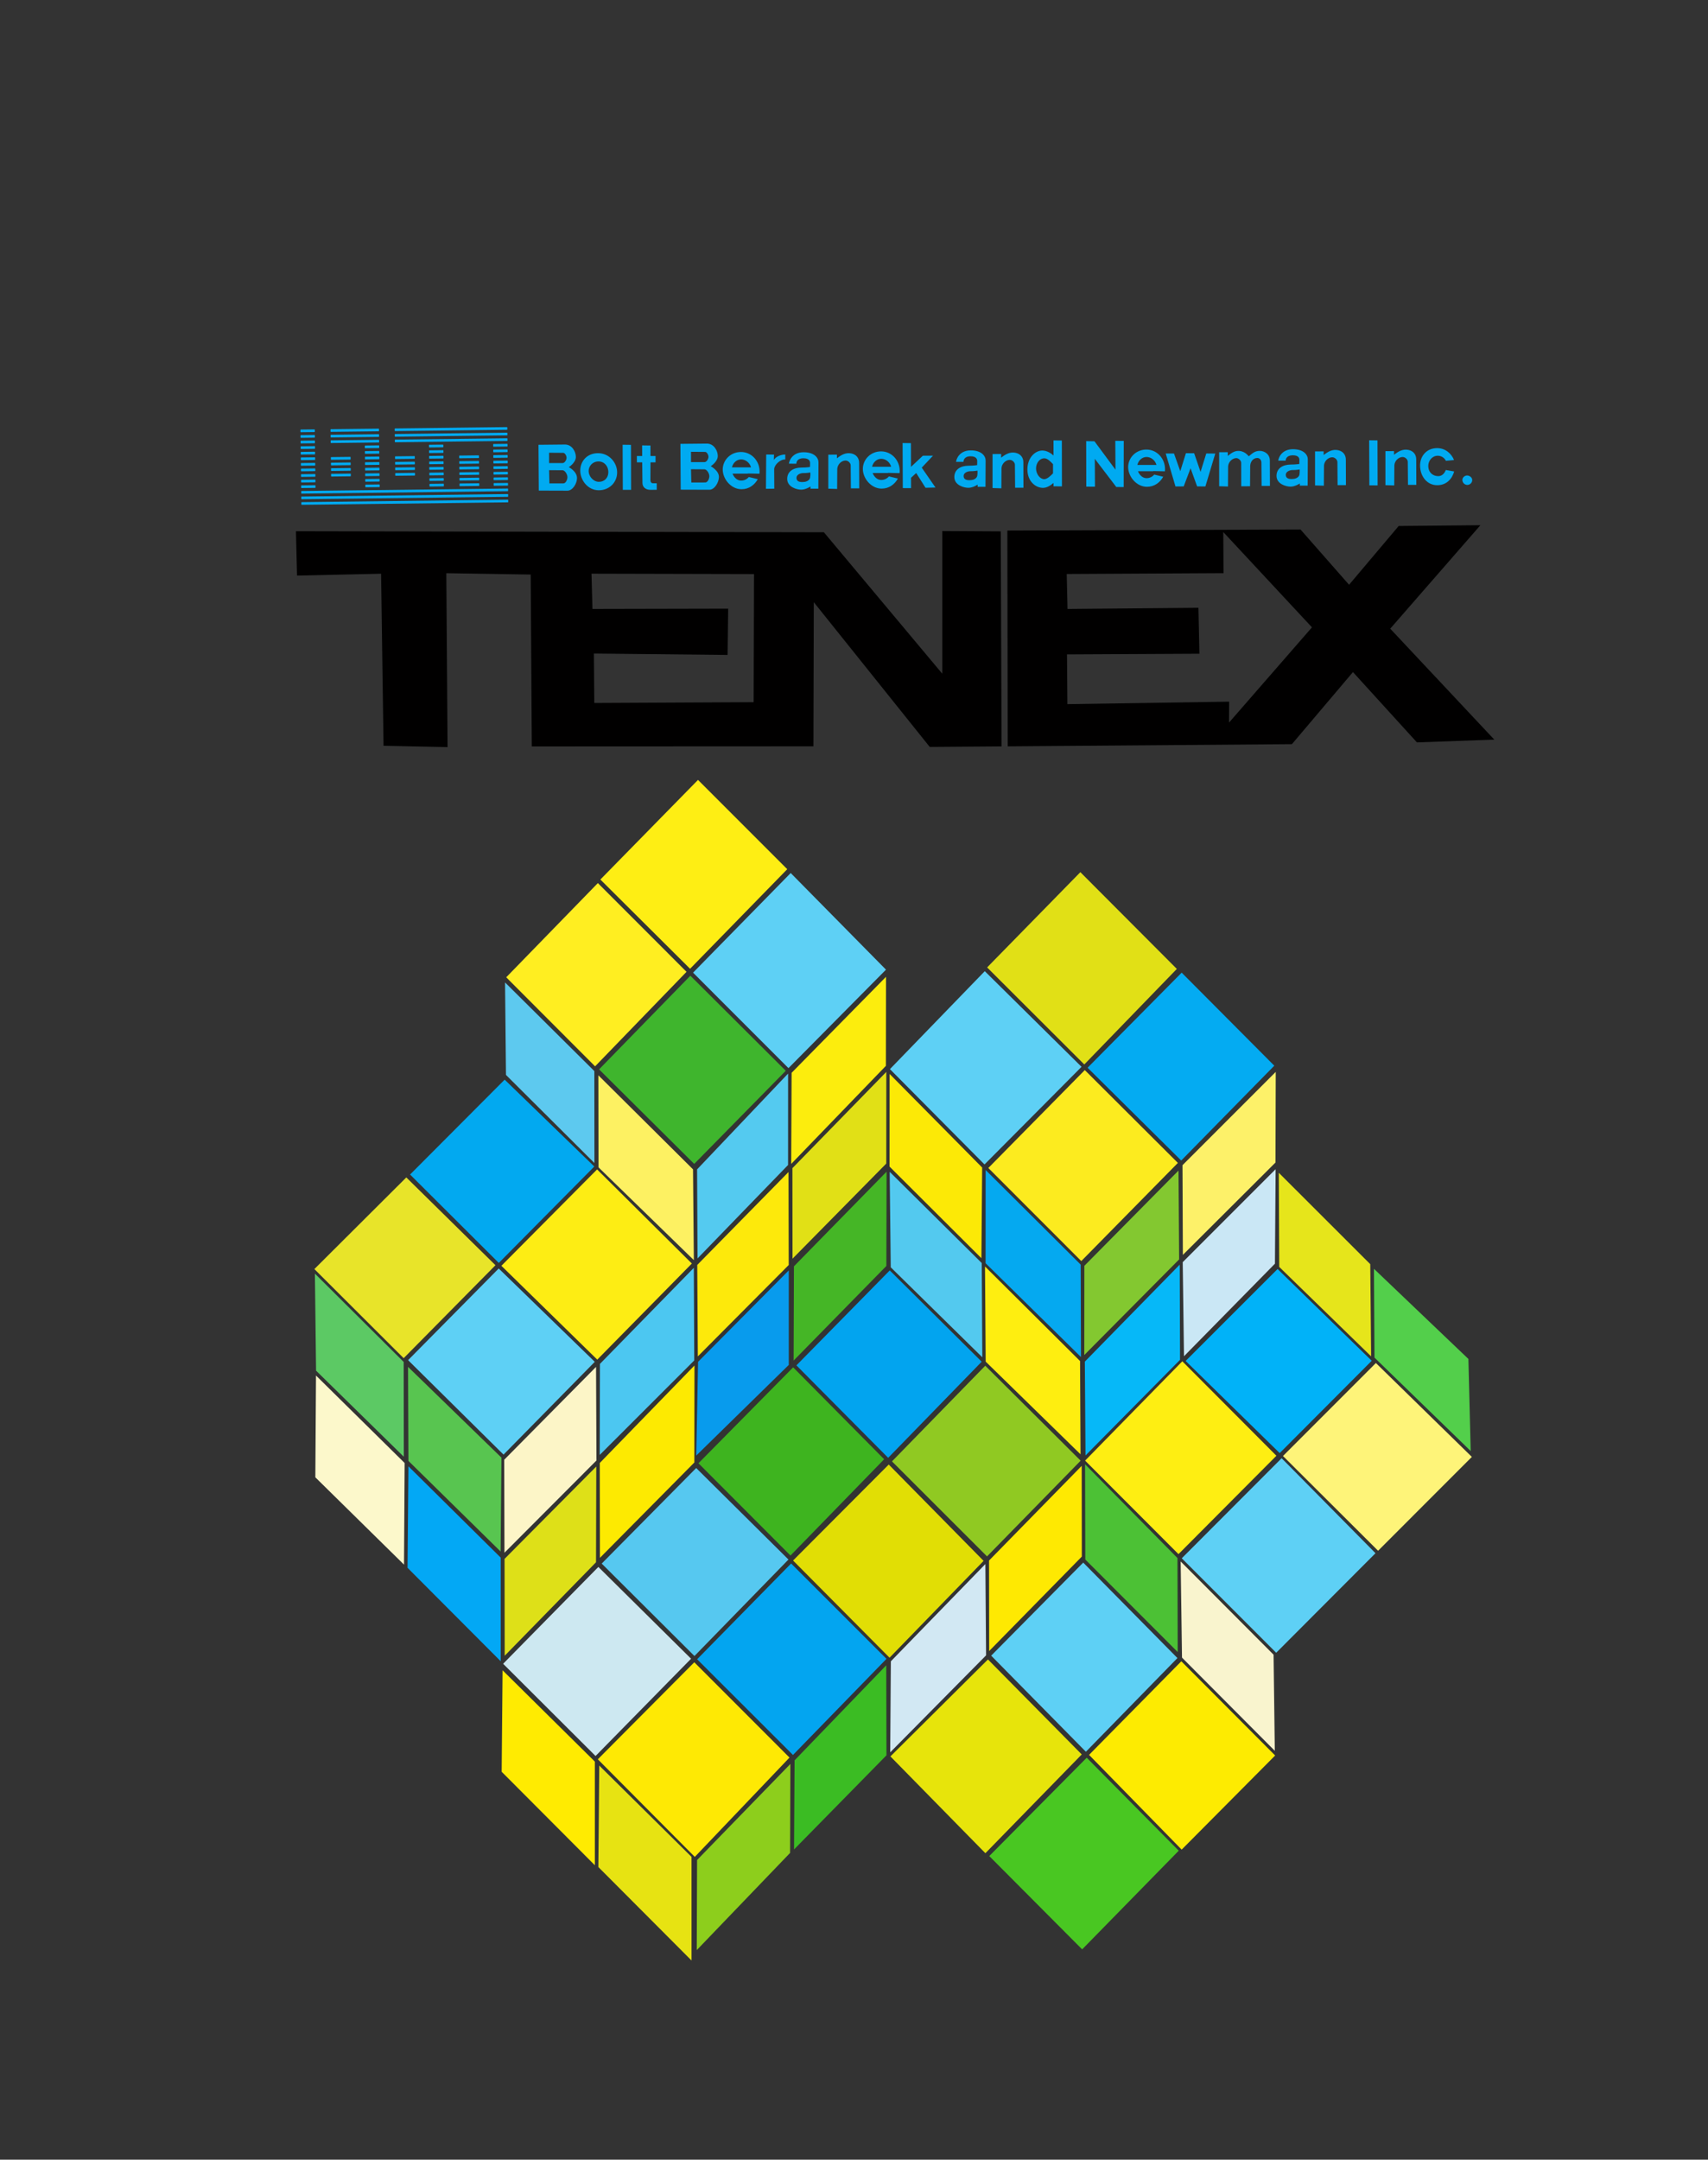 <?xml version="1.0" encoding="UTF-8" standalone="no"?>
<!-- Created with Inkscape (http://www.inkscape.org/) -->

<svg
   version="1.1"
   id="svg931"
   width="1266"
   height="1600"
   viewBox="0 0 1266 1600"
   sodipodi:docname="tenex-exec.svg"
   inkscape:version="1.1.2 (0a00cf5339, 2022-02-04)"
   xmlns:inkscape="http://www.inkscape.org/namespaces/inkscape"
   xmlns:sodipodi="http://sodipodi.sourceforge.net/DTD/sodipodi-0.dtd"
   xmlns="http://www.w3.org/2000/svg"
   xmlns:svg="http://www.w3.org/2000/svg">
  <rect x="0" y="0" width="1266" height="1600" fill="#333333" stroke="none"/>
  <defs
     id="defs935" />
  <sodipodi:namedview
     id="namedview933"
     pagecolor="#ffffff"
     bordercolor="#666666"
     borderopacity="1.0"
     inkscape:pageshadow="2"
     inkscape:pageopacity="0.0"
     inkscape:pagecheckerboard="0"
     showgrid="false"
     inkscape:zoom="45.254834"
     inkscape:cx="495.42774"
     inkscape:cy="361.92819"
     inkscape:window-width="1920"
     inkscape:window-height="1043"
     inkscape:window-x="0"
     inkscape:window-y="120"
     inkscape:window-maximized="1"
     inkscape:current-layer="g937" />
  <g
     inkscape:groupmode="layer"
     inkscape:label="Image"
     id="g937">
    <path
       style="fill:#ffee21;fill-opacity:1;stroke:#000000;stroke-width:0;stroke-linecap:butt;stroke-linejoin:miter;stroke-miterlimit:4;stroke-dasharray:none;stroke-opacity:1"
       d="m 443.148,654.224 65.715,65.749 -67.779,70.023 -65.866,-65.971 z"
       id="path1054-70"
       sodipodi:nodetypes="ccccc" />
    <path
       style="fill:#feee14;fill-opacity:1;stroke:#000000;stroke-width:0;stroke-linecap:butt;stroke-linejoin:miter;stroke-miterlimit:4;stroke-dasharray:none;stroke-opacity:1"
       d="m 517.379,577.789 66.145,66.14 -72.03,73.777 -66.491,-66.109 z"
       id="path1054"
       sodipodi:nodetypes="ccccc" />
    <path
       style="fill:#5ed0f5;fill-opacity:1;stroke:#000000;stroke-width:0;stroke-linecap:butt;stroke-linejoin:miter;stroke-miterlimit:4;stroke-dasharray:none;stroke-opacity:1"
       d="m 586.085,646.778 70.622,71.591 -72.285,72.957 -70.713,-70.74 z"
       id="path1054-36"
       sodipodi:nodetypes="ccccc" />
    <path
       style="fill:#5ed0f5;fill-opacity:1;stroke:#000000;stroke-width:0;stroke-linecap:butt;stroke-linejoin:miter;stroke-miterlimit:4;stroke-dasharray:none;stroke-opacity:1"
       d="m 729.934,719.485 71.717,70.871 -71.906,72.325 -70.112,-70.622 z"
       id="path1054-36-0"
       sodipodi:nodetypes="ccccc" />
    <path
       style="fill:#5ed0f5;fill-opacity:1;stroke:#000000;stroke-width:0;stroke-linecap:butt;stroke-linejoin:miter;stroke-miterlimit:4;stroke-dasharray:none;stroke-opacity:1"
       d="m 369.659,939.762 71.204,69.145 -67.637,68.729 -70.739,-69.98 z"
       id="path1054-36-0-6"
       sodipodi:nodetypes="ccccc" />
    <path
       style="fill:#02a9f0;fill-opacity:1;stroke:#000000;stroke-width:0;stroke-linecap:butt;stroke-linejoin:miter;stroke-miterlimit:4;stroke-dasharray:none;stroke-opacity:1"
       d="m 374.061,799.846 66.447,64.362 -70.79,71.428 -65.764,-65.491 z"
       id="path1054-36-0-6-0"
       sodipodi:nodetypes="ccccc" />
    <path
       style="fill:#04abf2;fill-opacity:1;stroke:#000000;stroke-width:0;stroke-linecap:butt;stroke-linejoin:miter;stroke-miterlimit:4;stroke-dasharray:none;stroke-opacity:1"
       d="m 875.88,720.581 68.646,68.937 -68.991,70.256 -69.385,-68.754 z"
       id="path1054-36-0-6-0-2"
       sodipodi:nodetypes="ccccc" />
    <path
       style="fill:#01b2f8;fill-opacity:1;stroke:#000000;stroke-width:0;stroke-linecap:butt;stroke-linejoin:miter;stroke-miterlimit:4;stroke-dasharray:none;stroke-opacity:1"
       d="m 946.972,940.135 69.778,67.99 -68.22,68.393 -69.714,-68.257 z"
       id="path1054-36-0-6-0-2-3"
       sodipodi:nodetypes="ccccc" />
    <path
       style="fill:#03a5f0;fill-opacity:1;stroke:#000000;stroke-width:0;stroke-linecap:butt;stroke-linejoin:miter;stroke-miterlimit:4;stroke-dasharray:none;stroke-opacity:1"
       d="m 586.394,1158.313 70.69,70.628 -69.314,71.21 -71.032,-70.901 z"
       id="path1054-36-0-6-0-2-3-7"
       sodipodi:nodetypes="ccccc" />
    <path
       style="fill:#02a4ef;fill-opacity:1;stroke:#000000;stroke-width:0;stroke-linecap:butt;stroke-linejoin:miter;stroke-miterlimit:4;stroke-dasharray:none;stroke-opacity:1"
       d="m 659.502,941.174 68.141,67.634 -69.314,71.21 -68.006,-68.5 z"
       id="path1054-36-0-6-0-2-3-7-5"
       sodipodi:nodetypes="ccccc" />
    <path
       style="fill:#5ed0f5;fill-opacity:1;stroke:#000000;stroke-width:0;stroke-linecap:butt;stroke-linejoin:miter;stroke-miterlimit:4;stroke-dasharray:none;stroke-opacity:1"
       d="m 949.961,1080.309 69.582,70.376 -73.609,73.763 -69.991,-69.996 z"
       id="path1054-36-0-2"
       sodipodi:nodetypes="ccccc" />
    <path
       style="fill:#5ed0f5;fill-opacity:1;stroke:#000000;stroke-width:0;stroke-linecap:butt;stroke-linejoin:miter;stroke-miterlimit:4;stroke-dasharray:none;stroke-opacity:1"
       d="m 802.911,1157.642 69.825,70.719 -67.856,69.415 -70.198,-71.189 z"
       id="path1054-36-0-61"
       sodipodi:nodetypes="ccccc" />
    <path
       style="fill:#56c8f0;fill-opacity:1;stroke:#000000;stroke-width:0;stroke-linecap:butt;stroke-linejoin:miter;stroke-miterlimit:4;stroke-dasharray:none;stroke-opacity:1"
       d="m 516.029,1087.581 68.391,67.795 -69.676,71.479 -68.755,-68.48 z"
       id="path1054-36-0-8"
       sodipodi:nodetypes="ccccc" />
    <path
       style="fill:#e1e016;fill-opacity:1;stroke:#000000;stroke-width:0;stroke-linecap:butt;stroke-linejoin:miter;stroke-miterlimit:4;stroke-dasharray:none;stroke-opacity:1"
       d="m 800.781,646.141 71.505,71.676 -68.589,70.784 -72.02,-71.89 z"
       id="path1054-3"
       sodipodi:nodetypes="ccccc" />
    <path
       style="fill:#fceb1f;fill-opacity:1;stroke:#000000;stroke-width:0;stroke-linecap:butt;stroke-linejoin:miter;stroke-miterlimit:4;stroke-dasharray:none;stroke-opacity:1"
       d="m 804.068,792.768 68.997,68.772 -71.596,72.72 -68.899,-68.961 z"
       id="path1054-6"
       sodipodi:nodetypes="ccccc" />
    <path
       style="fill:#e8e429;fill-opacity:1;stroke:#000000;stroke-width:0;stroke-linecap:butt;stroke-linejoin:miter;stroke-miterlimit:4;stroke-dasharray:none;stroke-opacity:1"
       d="m 301.163,872.289 66.084,65.043 -68.036,68.871 -66.191,-66.013 z"
       id="path1054-7"
       sodipodi:nodetypes="ccccc" />
    <path
       style="fill:#fded14;fill-opacity:1;stroke:#000000;stroke-width:0;stroke-linecap:butt;stroke-linejoin:miter;stroke-miterlimit:4;stroke-dasharray:none;stroke-opacity:1"
       d="m 442.574,866.361 70.237,69.719 -70.113,71.195 -71.061,-69.511 z"
       id="path1054-5"
       sodipodi:nodetypes="ccccc" />
    <path
       style="fill:#feee12;fill-opacity:1;stroke:#000000;stroke-width:0;stroke-linecap:butt;stroke-linejoin:miter;stroke-miterlimit:4;stroke-dasharray:none;stroke-opacity:1"
       d="m 876.347,1008.505 69.749,69.98 -72.584,72.88 -69.214,-69.271 z"
       id="path1054-35"
       sodipodi:nodetypes="ccccc" />
    <path
       style="fill:#fef479;fill-opacity:1;stroke:#000000;stroke-width:0;stroke-linecap:butt;stroke-linejoin:miter;stroke-miterlimit:4;stroke-dasharray:none;stroke-opacity:1"
       d="m 1019.831,1009.788 71.14,69.553 -69.503,69.535 -70.493,-70.204 z"
       id="path1054-35-9"
       sodipodi:nodetypes="ccccc" />
    <path
       style="fill:#e1de05;fill-opacity:1;stroke:#000000;stroke-width:0;stroke-linecap:butt;stroke-linejoin:miter;stroke-miterlimit:4;stroke-dasharray:none;stroke-opacity:1"
       d="m 658.747,1085.002 70.315,71.369 -69.714,71.735 -71.51,-72.003 z"
       id="path1054-62"
       sodipodi:nodetypes="ccccc" />
    <path
       style="fill:#fee904;fill-opacity:1;stroke:#000000;stroke-width:0;stroke-linecap:butt;stroke-linejoin:miter;stroke-miterlimit:4;stroke-dasharray:none;stroke-opacity:1"
       d="m 514.625,1231.488 70.562,70.598 -70.186,73.581 -71.884,-72.293 z"
       id="path1054-9"
       sodipodi:nodetypes="ccccc" />
    <path
       style="fill:#cde8f1;fill-opacity:1;stroke:#000000;stroke-width:0;stroke-linecap:butt;stroke-linejoin:miter;stroke-miterlimit:4;stroke-dasharray:none;stroke-opacity:1"
       d="m 443.52,1160.865 68.715,67.989 -70.791,72.069 -68.516,-68.317 z"
       id="path1054-9-9"
       sodipodi:nodetypes="ccccc" />
    <path
       style="fill:#e7e40b;fill-opacity:1;stroke:#000000;stroke-width:0;stroke-linecap:butt;stroke-linejoin:miter;stroke-miterlimit:4;stroke-dasharray:none;stroke-opacity:1"
       d="m 732.291,1229.395 69.514,70.367 -71.426,73.18 -70.392,-71.718 z"
       id="path1054-1"
       sodipodi:nodetypes="ccccc" />
    <path
       style="fill:#fdeb01;fill-opacity:1;stroke:#000000;stroke-width:0;stroke-linecap:butt;stroke-linejoin:miter;stroke-miterlimit:4;stroke-dasharray:none;stroke-opacity:1"
       d="m 875.615,1230.756 69.551,69.794 -69.296,69.729 -68.644,-70.183 z"
       id="path1054-2"
       sodipodi:nodetypes="ccccc" />
    <path
       id="path8183"
       style="fill:#010000;fill-opacity:1;stroke:#000000;stroke-width:0;stroke-linecap:butt;stroke-linejoin:miter;stroke-miterlimit:4;stroke-dasharray:none;stroke-opacity:1"
       d="m 698.477,393.42 -0.027,105.722 -87.774,-104.815 -391.314,-0.763 0.802,32.848 62.308,-1.368 1.814,127.453 47.452,0.997 -0.919,-128.839 62.553,0.994 0.805,127.339 208.737,-0.096 0.287,-106.763 85.933,107.233 53.259,-0.41 -0.617,-159.283 z m -260.051,31.591 120.472,0.29 -0.287,94.904 -118.12,0.59 -0.278,-36.625 99.113,1.039 0.41,-34.288 -100.597,0.216 z" />
    <path
       id="path8707"
       style="fill:#010000;fill-opacity:1;stroke:#000000;stroke-width:0;stroke-linecap:butt;stroke-linejoin:miter;stroke-miterlimit:4;stroke-dasharray:none;stroke-opacity:1"
       d="m 1097.304,389.104 -60.568,0.569 -36.781,43.549 -35.979,-40.918 -217.292,0.754 0.245,159.861 210.65,-1.607 45.252,-53.409 47.434,52.098 57.315,-2.062 -77.115,-82.186 z m -190.589,5.062 65.732,70.596 -61.466,70.563 0.099,-15.508 -119.919,1.847 -0.272,-36.856 98.143,-0.5 -0.73,-34.033 -97.038,0.877 -0.584,-25.904 116.231,-0.629 z" />
    <path
       style="fill:#3fb52d;fill-opacity:1;stroke:#000000;stroke-width:0;stroke-linecap:butt;stroke-linejoin:miter;stroke-miterlimit:4;stroke-dasharray:none;stroke-opacity:1"
       d="m 511.707,722.857 70.714,70.424 -67.855,68.996 -70.52,-70.04 z m 11.124,79.245"
       id="path15153"
       sodipodi:nodetypes="ccccc" />
    <path
       style="fill:#3eb41f;fill-opacity:1;stroke:#000000;stroke-width:0;stroke-linecap:butt;stroke-linejoin:miter;stroke-miterlimit:4;stroke-dasharray:none;stroke-opacity:1"
       d="m 587.894,1012.992 67.452,68.086 -69.422,71.335 -68.222,-68.364 z"
       id="path15153-7"
       sodipodi:nodetypes="ccccc" />
    <path
       style="fill:#49c722;fill-opacity:1;stroke:#000000;stroke-width:0;stroke-linecap:butt;stroke-linejoin:miter;stroke-miterlimit:4;stroke-dasharray:none;stroke-opacity:1"
       d="m 805.494,1302.193 68.212,68.885 -71.59,73.103 -68.854,-69.134 z"
       id="path15153-7-9"
       sodipodi:nodetypes="ccccc" />
    <path
       style="fill:#90c922;fill-opacity:1;stroke:#000000;stroke-width:0;stroke-linecap:butt;stroke-linejoin:miter;stroke-miterlimit:4;stroke-dasharray:none;stroke-opacity:1"
       d="m 730.286,1011.797 70.713,70.35 -69.388,70.906 -70.454,-70.401 z"
       id="path15153-7-9-2"
       sodipodi:nodetypes="ccccc" />
    <path
       style="fill:#5dc9ef;fill-opacity:1;stroke:#000000;stroke-width:0;stroke-linecap:butt;stroke-linejoin:miter;stroke-miterlimit:4;stroke-dasharray:none;stroke-opacity:1"
       d="m 374.352,727.84 66.192,65.678 0.064,68.126 -65.562,-65.285 z"
       id="path98214"
       sodipodi:nodetypes="ccccc" />
    <path
       style="fill:#fdf162;fill-opacity:1;stroke:#000000;stroke-width:0;stroke-linecap:butt;stroke-linejoin:miter;stroke-miterlimit:4;stroke-dasharray:none;stroke-opacity:1"
       d="m 443.519,796.632 70.157,69.665 0.613,67.26 -70.662,-68.739 z"
       id="path98214-2"
       sodipodi:nodetypes="ccccc" />
    <path
       style="fill:#fce906;fill-opacity:1;stroke:#000000;stroke-width:0;stroke-linecap:butt;stroke-linejoin:miter;stroke-miterlimit:4;stroke-dasharray:none;stroke-opacity:1"
       d="m 659.398,795.623 68.593,69.345 -0.56,67.165 -68.099,-67.886 z"
       id="path98214-2-2"
       sodipodi:nodetypes="ccccc" />
    <path
       style="fill:#e6e51b;fill-opacity:1;stroke:#000000;stroke-width:0;stroke-linecap:butt;stroke-linejoin:miter;stroke-miterlimit:4;stroke-dasharray:none;stroke-opacity:1"
       d="m 947.86,868.846 67.805,67.715 0.629,68.283 -68.101,-66.256 z"
       id="path98214-2-2-3"
       sodipodi:nodetypes="ccccc" />
    <path
       style="fill:#53cf4b;fill-opacity:1;stroke:#000000;stroke-width:0;stroke-linecap:butt;stroke-linejoin:miter;stroke-miterlimit:4;stroke-dasharray:none;stroke-opacity:1"
       d="m 1018.39,939.982 70.018,66.794 1.7,68.233 -71.316,-69.242 z"
       id="path98214-2-2-3-6"
       sodipodi:nodetypes="ccccc" />
    <path
       style="fill:#5cc964;fill-opacity:1;stroke:#000000;stroke-width:0;stroke-linecap:butt;stroke-linejoin:miter;stroke-miterlimit:4;stroke-dasharray:none;stroke-opacity:1"
       d="m 233.412,943.554 65.802,65.439 0.113,70.238 -65.052,-63.773 z"
       id="path98214-2-2-3-6-1"
       sodipodi:nodetypes="ccccc" />
    <path
       style="fill:#fcf8cb;fill-opacity:1;stroke:#000000;stroke-width:0;stroke-linecap:butt;stroke-linejoin:miter;stroke-miterlimit:4;stroke-dasharray:none;stroke-opacity:1"
       d="m 234.225,1019.065 65.708,64.802 -0.463,75.295 -65.735,-64.692 z"
       id="path98214-2-2-3-6-1-9"
       sodipodi:nodetypes="ccccc" />
    <path
       style="fill:#03a8f5;fill-opacity:1;stroke:#000000;stroke-width:0;stroke-linecap:butt;stroke-linejoin:miter;stroke-miterlimit:4;stroke-dasharray:none;stroke-opacity:1"
       d="m 302.726,1086.292 68.393,67.649 0.009,76.797 -69.074,-69.262 z"
       id="path98214-2-2-3-6-1-3"
       sodipodi:nodetypes="ccccc" />
    <path
       style="fill:#ffeb01;fill-opacity:1;stroke:#000000;stroke-width:0;stroke-linecap:butt;stroke-linejoin:miter;stroke-miterlimit:4;stroke-dasharray:none;stroke-opacity:1"
       d="m 372.52,1237.425 68.393,67.649 0.009,76.797 -69.074,-69.262 z"
       id="path98214-2-2-3-6-1-3-1"
       sodipodi:nodetypes="ccccc" />
    <path
       style="fill:#e7e312;fill-opacity:1;stroke:#000000;stroke-width:0;stroke-linecap:butt;stroke-linejoin:miter;stroke-miterlimit:4;stroke-dasharray:none;stroke-opacity:1"
       d="m 444.176,1307.998 68.393,67.649 0.009,76.797 -69.074,-69.262 z"
       id="path98214-2-2-3-6-1-3-9"
       sodipodi:nodetypes="ccccc" />
    <path
       style="fill:#4cc135;fill-opacity:1;stroke:#000000;stroke-width:0;stroke-linecap:butt;stroke-linejoin:miter;stroke-miterlimit:4;stroke-dasharray:none;stroke-opacity:1"
       d="m 804.275,1084.811 68.486,69.463 0.174,69.634 -68.488,-68.538 z"
       id="path98214-2-2-3-6-1-3-9-4"
       sodipodi:nodetypes="ccccc" />
    <path
       style="fill:#f9f4ce;fill-opacity:1;stroke:#000000;stroke-width:0;stroke-linecap:butt;stroke-linejoin:miter;stroke-miterlimit:4;stroke-dasharray:none;stroke-opacity:1"
       d="m 875.125,1156.799 68.869,69.067 0.914,71.216 -68.783,-69.047 z"
       id="path98214-2-2-3-6-1-3-9-7"
       sodipodi:nodetypes="ccccc" />
    <path
       style="fill:#58c550;fill-opacity:1;stroke:#000000;stroke-width:0;stroke-linecap:butt;stroke-linejoin:miter;stroke-miterlimit:4;stroke-dasharray:none;stroke-opacity:1"
       d="m 302.438,1012.637 69.24,67.231 -0.619,69.568 -68.322,-67.147 z"
       id="path98214-2-2-3-6-2"
       sodipodi:nodetypes="ccccc" />
    <path
       style="fill:#feee10;fill-opacity:1;stroke:#000000;stroke-width:0;stroke-linecap:butt;stroke-linejoin:miter;stroke-miterlimit:4;stroke-dasharray:none;stroke-opacity:1"
       d="m 730.108,938.271 70.453,70.068 0.347,69.079 -70.303,-68.665 z"
       id="path98214-2-2-8"
       sodipodi:nodetypes="ccccc" />
    <path
       style="fill:#05a9f0;fill-opacity:1;stroke:#000000;stroke-width:0;stroke-linecap:butt;stroke-linejoin:miter;stroke-miterlimit:4;stroke-dasharray:none;stroke-opacity:1"
       d="m 730.574,866.816 70.453,70.068 0.205,68.465 -70.706,-69.495 z"
       id="path98214-2-2-8-9"
       sodipodi:nodetypes="ccccc" />
    <path
       style="fill:#53c9ef;fill-opacity:1;stroke:#000000;stroke-width:0;stroke-linecap:butt;stroke-linejoin:miter;stroke-miterlimit:4;stroke-dasharray:none;stroke-opacity:1"
       d="m 659.448,868.138 68.237,67.576 0.429,69.834 -67.873,-66.67 z"
       id="path98214-2-2-8-9-7"
       sodipodi:nodetypes="ccccc" />
    <path
       style="fill:#fdf169;fill-opacity:1;stroke:#000000;stroke-width:0;stroke-linecap:butt;stroke-linejoin:miter;stroke-miterlimit:4;stroke-dasharray:none;stroke-opacity:1"
       d="m 945.603,794.113 -69.121,69.12 0.277,66.454 68.654,-68.427 z"
       id="path160638"
       sodipodi:nodetypes="ccccc" />
    <path
       style="fill:#fee902;fill-opacity:1;stroke:#000000;stroke-width:0;stroke-linecap:butt;stroke-linejoin:miter;stroke-miterlimit:4;stroke-dasharray:none;stroke-opacity:1"
       d="m 801.772,1085.98 -68.667,70.123 0.08,67.066 68.676,-69.979 z"
       id="path160638-0"
       sodipodi:nodetypes="ccccc" />
    <path
       style="fill:#e1e016;fill-opacity:1;stroke:#000000;stroke-width:0;stroke-linecap:butt;stroke-linejoin:miter;stroke-miterlimit:4;stroke-dasharray:none;stroke-opacity:1"
       d="m 656.948,794.118 -69.594,71.302 0.08,67.066 69.48,-70.454 z"
       id="path160638-0-0"
       sodipodi:nodetypes="ccccc" />
    <path
       style="fill:#45b626;fill-opacity:1;stroke:#000000;stroke-width:0;stroke-linecap:butt;stroke-linejoin:miter;stroke-miterlimit:4;stroke-dasharray:none;stroke-opacity:1"
       d="m 657.148,868.025 -68.667,70.123 -0.238,69.822 68.742,-70.083 z"
       id="path160638-0-6"
       sodipodi:nodetypes="ccccc" />
    <path
       style="fill:#fced0d;fill-opacity:1;stroke:#000000;stroke-width:0;stroke-linecap:butt;stroke-linejoin:miter;stroke-miterlimit:4;stroke-dasharray:none;stroke-opacity:1"
       d="m 656.722,723.672 -69.96,71.107 -0.305,67.512 70.175,-72.656 z"
       id="path160638-0-3"
       sodipodi:nodetypes="ccccc" />
    <path
       style="fill:#54caf0;fill-opacity:1;stroke:#000000;stroke-width:0;stroke-linecap:butt;stroke-linejoin:miter;stroke-miterlimit:4;stroke-dasharray:none;stroke-opacity:1"
       d="m 584.147,795.346 -67.449,70.983 0.337,65.965 67.09,-69.219 z"
       id="path160638-0-2"
       sodipodi:nodetypes="ccccc" />
    <path
       style="fill:#fde90b;fill-opacity:1;stroke:#000000;stroke-width:0;stroke-linecap:butt;stroke-linejoin:miter;stroke-miterlimit:4;stroke-dasharray:none;stroke-opacity:1"
       d="m 584.461,868.282 -67.641,68.834 0.434,67.755 67.366,-67.705 z"
       id="path160638-0-06"
       sodipodi:nodetypes="ccccc" />
    <path
       style="fill:#089bed;fill-opacity:1;stroke:#000000;stroke-width:0;stroke-linecap:butt;stroke-linejoin:miter;stroke-miterlimit:4;stroke-dasharray:none;stroke-opacity:1"
       d="m 584.651,941.174 -67.227,67.716 -1.361,69.473 68.588,-67.164 z"
       id="path160638-0-1"
       sodipodi:nodetypes="ccccc" />
    <path
       style="fill:#fdea01;fill-opacity:1;stroke:#000000;stroke-width:0;stroke-linecap:butt;stroke-linejoin:miter;stroke-miterlimit:4;stroke-dasharray:none;stroke-opacity:1"
       d="m 514.75,1011.614 -70.178,72.221 0.105,70.287 69.992,-70.651 z"
       id="path160638-0-5"
       sodipodi:nodetypes="ccccc" />
    <path
       style="fill:#4cc7f1;fill-opacity:1;stroke:#000000;stroke-width:0;stroke-linecap:butt;stroke-linejoin:miter;stroke-miterlimit:4;stroke-dasharray:none;stroke-opacity:1"
       d="m 514.266,939.276 -69.572,71.153 -0.173,67.453 70.067,-70.013 z"
       id="path160638-0-54"
       sodipodi:nodetypes="ccccc" />
    <path
       style="fill:#fcf5c7;fill-opacity:1;stroke:#000000;stroke-width:0;stroke-linecap:butt;stroke-linejoin:miter;stroke-miterlimit:4;stroke-dasharray:none;stroke-opacity:1"
       d="m 441.804,1012.649 -68.065,68.779 0.175,68.908 68.19,-68.33 z"
       id="path160638-0-7"
       sodipodi:nodetypes="ccccc" />
    <path
       style="fill:#dee018;fill-opacity:1;stroke:#000000;stroke-width:0;stroke-linecap:butt;stroke-linejoin:miter;stroke-miterlimit:4;stroke-dasharray:none;stroke-opacity:1"
       d="m 441.976,1086.46 -67.992,68.431 0.111,71.762 67.685,-69.254 z"
       id="path160638-0-65"
       sodipodi:nodetypes="ccccc" />
    <path
       style="fill:#d2e8f3;fill-opacity:1;stroke:#000000;stroke-width:0;stroke-linecap:butt;stroke-linejoin:miter;stroke-miterlimit:4;stroke-dasharray:none;stroke-opacity:1"
       d="m 730.371,1158.717 -70.052,72.047 -0.478,67.448 71.058,-71.852 z"
       id="path160638-3"
       sodipodi:nodetypes="ccccc" />
    <path
       style="fill:#3bbc23;fill-opacity:1;stroke:#000000;stroke-width:0;stroke-linecap:butt;stroke-linejoin:miter;stroke-miterlimit:4;stroke-dasharray:none;stroke-opacity:1"
       d="m 656.904,1233.732 -67.948,70.405 -0.398,66.028 68.499,-69.737 z"
       id="path160638-6"
       sodipodi:nodetypes="ccccc" />
    <path
       style="fill:#8dce1c;fill-opacity:1;stroke:#000000;stroke-width:0;stroke-linecap:butt;stroke-linejoin:miter;stroke-miterlimit:4;stroke-dasharray:none;stroke-opacity:1"
       d="m 585.852,1306.812 -69.159,71.169 -0.244,66.739 69.174,-71.994 z"
       id="path160638-1"
       sodipodi:nodetypes="ccccc" />
    <path
       style="fill:#cae7f5;fill-opacity:1;stroke:#000000;stroke-width:0;stroke-linecap:butt;stroke-linejoin:miter;stroke-miterlimit:4;stroke-dasharray:none;stroke-opacity:1"
       d="m 945.515,866.198 -68.863,68.87 0.942,69.698 67.416,-68.573 z"
       id="path160638-8"
       sodipodi:nodetypes="ccccc" />
    <path
       style="fill:#83c830;fill-opacity:1;stroke:#000000;stroke-width:0;stroke-linecap:butt;stroke-linejoin:miter;stroke-miterlimit:4;stroke-dasharray:none;stroke-opacity:1"
       d="m 873.542,867.207 -69.796,70.57 -0.048,66.086 70.293,-70.836 z"
       id="path160638-4"
       sodipodi:nodetypes="ccccc" />
    <path
       style="fill:#06b8f8;fill-opacity:1;stroke:#000000;stroke-width:0;stroke-linecap:butt;stroke-linejoin:miter;stroke-miterlimit:4;stroke-dasharray:none;stroke-opacity:1"
       d="m 874.43,936.91 -70.33,71.845 0.511,69.493 70.033,-70.822 z"
       id="path160638-5"
       sodipodi:nodetypes="ccccc" />
    <path
       d="m 223.025,318.225 a 0.333,0.331 1.133 0 0 -0.329,0.335 l 0.016,1.324 a 0.333,0.331 1.133 0 0 0.337,0.327 l 9.978,-0.118 a 0.333,0.331 1.133 0 0 0.329,-0.335 l -0.016,-1.324 a 0.333,0.331 1.133 0 0 -0.337,-0.327 z m 22.285,-0.264 a 0.333,0.331 1.133 0 0 -0.329,0.335 l 0.016,1.324 a 0.333,0.331 1.133 0 0 0.337,0.327 l 35.256,-0.418 a 0.333,0.331 1.133 0 0 0.329,-0.335 l -0.016,-1.324 a 0.333,0.331 1.133 0 0 -0.337,-0.327 z m 47.563,-0.564 a 0.333,0.331 1.133 0 0 -0.329,0.335 l 0.016,1.324 a 0.333,0.331 1.133 0 0 0.337,0.327 l 82.819,-0.982 a 0.333,0.331 1.133 0 0 0.329,-0.335 l -0.016,-1.324 a 0.333,0.331 1.133 0 0 -0.337,-0.327 z m -69.797,4.964 a 0.333,0.331 1.133 0 0 -0.329,0.335 l 0.016,1.324 a 0.333,0.331 1.133 0 0 0.337,0.327 l 9.978,-0.118 a 0.333,0.331 1.133 0 0 0.329,-0.335 l -0.016,-1.324 a 0.333,0.331 1.133 0 0 -0.337,-0.327 z m 22.285,-0.264 a 0.333,0.331 1.133 0 0 -0.329,0.335 l 0.016,1.324 a 0.333,0.331 1.133 0 0 0.337,0.327 l 35.256,-0.418 a 0.333,0.331 1.133 0 0 0.329,-0.335 l -0.016,-1.324 a 0.333,0.331 1.133 0 0 -0.337,-0.327 z m 47.563,-0.564 a 0.333,0.331 1.133 0 0 -0.329,0.335 l 0.016,1.324 a 0.333,0.331 1.133 0 0 0.337,0.327 l 82.819,-0.982 a 0.333,0.331 1.133 0 0 0.329,-0.335 l -0.016,-1.324 a 0.333,0.331 1.133 0 0 -0.337,-0.327 z m -69.797,4.964 a 0.333,0.331 1.133 0 0 -0.329,0.335 l 0.016,1.324 a 0.333,0.331 1.133 0 0 0.337,0.327 l 9.978,-0.118 a 0.333,0.331 1.133 0 0 0.329,-0.335 l -0.016,-1.324 a 0.333,0.331 1.133 0 0 -0.337,-0.327 z m 22.285,-0.264 a 0.333,0.331 1.133 0 0 -0.329,0.335 l 0.016,1.324 a 0.333,0.331 1.133 0 0 0.337,0.327 l 35.256,-0.418 a 0.333,0.331 1.133 0 0 0.329,-0.335 l -0.016,-1.324 a 0.333,0.331 1.133 0 0 -0.337,-0.327 z m 47.563,-0.564 a 0.333,0.331 1.133 0 0 -0.329,0.335 l 0.016,1.324 a 0.333,0.331 1.133 0 0 0.337,0.327 l 82.819,-0.982 a 0.333,0.331 1.133 0 0 0.329,-0.335 l -0.016,-1.324 a 0.333,0.331 1.133 0 0 -0.337,-0.327 z m -69.797,4.964 a 0.333,0.331 1.133 0 0 -0.329,0.335 l 0.016,1.324 a 0.333,0.331 1.133 0 0 0.337,0.327 l 9.978,-0.118 a 0.333,0.331 1.133 0 0 0.329,-0.335 l -0.016,-1.324 a 0.333,0.331 1.133 0 0 -0.337,-0.327 z m 47.563,-0.564 a 0.333,0.331 1.133 0 0 -0.329,0.335 l 0.016,1.324 a 0.333,0.331 1.133 0 0 0.337,0.327 l 9.978,-0.118 a 0.333,0.331 1.133 0 0 0.329,-0.335 l -0.016,-1.324 a 0.333,0.331 1.133 0 0 -0.337,-0.327 z m 47.563,-0.564 a 0.333,0.331 1.133 0 0 -0.329,0.335 l 0.016,1.324 a 0.333,0.331 1.133 0 0 0.337,0.327 l 9.978,-0.118 a 0.333,0.331 1.133 0 0 0.329,-0.335 l -0.016,-1.324 a 0.333,0.331 1.133 0 0 -0.337,-0.327 z m 47.563,-0.564 a 0.333,0.331 1.133 0 0 -0.329,0.335 l 0.016,1.324 a 0.333,0.331 1.133 0 0 0.337,0.327 l 9.978,-0.118 a 0.333,0.331 1.133 0 0 0.329,-0.335 l -0.016,-1.324 a 0.333,0.331 1.133 0 0 -0.337,-0.327 z m -142.638,5.828 a 0.333,0.331 1.133 0 0 -0.329,0.335 l 0.016,1.324 a 0.333,0.331 1.133 0 0 0.337,0.327 l 9.978,-0.118 a 0.333,0.331 1.133 0 0 0.329,-0.335 l -0.016,-1.324 a 0.333,0.331 1.133 0 0 -0.337,-0.327 z m 47.563,-0.564 a 0.333,0.331 1.133 0 0 -0.329,0.335 l 0.016,1.324 a 0.333,0.331 1.133 0 0 0.337,0.327 l 9.978,-0.118 a 0.333,0.331 1.133 0 0 0.329,-0.335 l -0.016,-1.324 a 0.333,0.331 1.133 0 0 -0.337,-0.327 z m 47.563,-0.564 a 0.333,0.331 1.133 0 0 -0.329,0.335 l 0.016,1.324 a 0.333,0.331 1.133 0 0 0.337,0.327 l 9.978,-0.118 a 0.333,0.331 1.133 0 0 0.329,-0.335 l -0.016,-1.324 a 0.333,0.331 1.133 0 0 -0.337,-0.327 z m 47.563,-0.564 a 0.333,0.331 1.133 0 0 -0.329,0.335 l 0.016,1.324 a 0.333,0.331 1.133 0 0 0.337,0.327 l 9.978,-0.118 a 0.333,0.331 1.133 0 0 0.329,-0.335 l -0.016,-1.324 a 0.333,0.331 1.133 0 0 -0.337,-0.327 z m -142.638,5.828 a 0.333,0.331 1.133 0 0 -0.329,0.335 l 0.016,1.324 a 0.333,0.331 1.133 0 0 0.337,0.327 l 9.978,-0.118 a 0.333,0.331 1.133 0 0 0.329,-0.335 l -0.016,-1.324 a 0.333,0.331 1.133 0 0 -0.337,-0.327 z m 22.285,-0.264 a 0.333,0.331 1.133 0 0 -0.329,0.335 l 0.016,1.324 a 0.333,0.331 1.133 0 0 0.337,0.327 l 13.97,-0.166 a 0.333,0.331 1.133 0 0 0.329,-0.335 l -0.016,-1.324 a 0.333,0.331 1.133 0 0 -0.337,-0.327 z m 25.278,-0.3 a 0.333,0.331 1.133 0 0 -0.329,0.335 l 0.016,1.324 a 0.333,0.331 1.133 0 0 0.337,0.327 l 9.978,-0.118 a 0.333,0.331 1.133 0 0 0.329,-0.335 l -0.016,-1.324 a 0.333,0.331 1.133 0 0 -0.337,-0.327 z m 22.285,-0.264 a 0.333,0.331 1.133 0 0 -0.329,0.335 l 0.016,1.324 a 0.333,0.331 1.133 0 0 0.337,0.327 l 13.97,-0.166 a 0.333,0.331 1.133 0 0 0.329,-0.335 l -0.016,-1.324 a 0.333,0.331 1.133 0 0 -0.337,-0.327 z m 25.278,-0.3 a 0.333,0.331 1.133 0 0 -0.329,0.335 l 0.016,1.324 a 0.333,0.331 1.133 0 0 0.337,0.327 l 9.978,-0.118 a 0.333,0.331 1.133 0 0 0.329,-0.335 l -0.016,-1.324 a 0.333,0.331 1.133 0 0 -0.337,-0.327 z m 22.285,-0.264 a 0.333,0.331 1.133 0 0 -0.329,0.335 l 0.016,1.324 a 0.333,0.331 1.133 0 0 0.337,0.327 l 13.97,-0.166 a 0.333,0.331 1.133 0 0 0.329,-0.335 l -0.016,-1.324 a 0.333,0.331 1.133 0 0 -0.337,-0.327 z m 25.278,-0.3 a 0.333,0.331 1.133 0 0 -0.329,0.335 l 0.016,1.324 a 0.333,0.331 1.133 0 0 0.337,0.327 l 9.978,-0.118 a 0.333,0.331 1.133 0 0 0.329,-0.335 l -0.016,-1.324 a 0.333,0.331 1.133 0 0 -0.337,-0.327 z m -142.638,5.828 a 0.333,0.331 1.133 0 0 -0.329,0.335 l 0.016,1.324 a 0.333,0.331 1.133 0 0 0.337,0.327 l 9.978,-0.118 a 0.333,0.331 1.133 0 0 0.329,-0.335 l -0.016,-1.324 a 0.333,0.331 1.133 0 0 -0.337,-0.327 z m 22.285,-0.264 a 0.333,0.331 1.133 0 0 -0.329,0.335 l 0.016,1.324 a 0.333,0.331 1.133 0 0 0.337,0.327 l 13.97,-0.166 a 0.333,0.331 1.133 0 0 0.329,-0.335 l -0.016,-1.324 a 0.333,0.331 1.133 0 0 -0.337,-0.327 z m 25.278,-0.3 a 0.333,0.331 1.133 0 0 -0.329,0.335 l 0.016,1.324 a 0.333,0.331 1.133 0 0 0.337,0.327 l 9.978,-0.118 a 0.333,0.331 1.133 0 0 0.329,-0.335 l -0.016,-1.324 a 0.333,0.331 1.133 0 0 -0.337,-0.327 z m 22.285,-0.264 a 0.333,0.331 1.133 0 0 -0.329,0.335 l 0.016,1.324 a 0.333,0.331 1.133 0 0 0.337,0.327 l 13.97,-0.166 a 0.333,0.331 1.133 0 0 0.329,-0.335 l -0.016,-1.324 a 0.333,0.331 1.133 0 0 -0.337,-0.327 z m 25.278,-0.3 a 0.333,0.331 1.133 0 0 -0.329,0.335 l 0.016,1.324 a 0.333,0.331 1.133 0 0 0.337,0.327 l 9.978,-0.118 a 0.333,0.331 1.133 0 0 0.329,-0.335 l -0.016,-1.324 a 0.333,0.331 1.133 0 0 -0.337,-0.327 z m 22.285,-0.264 a 0.333,0.331 1.133 0 0 -0.329,0.335 l 0.016,1.324 a 0.333,0.331 1.133 0 0 0.337,0.327 l 13.97,-0.166 a 0.333,0.331 1.133 0 0 0.329,-0.335 l -0.016,-1.324 a 0.333,0.331 1.133 0 0 -0.337,-0.327 z m 25.278,-0.3 a 0.333,0.331 1.133 0 0 -0.329,0.335 l 0.016,1.324 a 0.333,0.331 1.133 0 0 0.337,0.327 l 9.978,-0.118 a 0.333,0.331 1.133 0 0 0.329,-0.335 l -0.016,-1.324 a 0.333,0.331 1.133 0 0 -0.337,-0.327 z m -142.638,5.828 a 0.333,0.331 1.133 0 0 -0.329,0.335 l 0.016,1.324 a 0.333,0.331 1.133 0 0 0.337,0.327 l 9.978,-0.118 a 0.333,0.331 1.133 0 0 0.329,-0.335 l -0.016,-1.324 a 0.333,0.331 1.133 0 0 -0.337,-0.327 z m 22.285,-0.264 a 0.333,0.331 1.133 0 0 -0.329,0.335 l 0.016,1.324 a 0.333,0.331 1.133 0 0 0.337,0.327 l 13.97,-0.166 a 0.333,0.331 1.133 0 0 0.329,-0.335 l -0.016,-1.324 a 0.333,0.331 1.133 0 0 -0.337,-0.327 z m 25.278,-0.3 a 0.333,0.331 1.133 0 0 -0.329,0.335 l 0.016,1.324 a 0.333,0.331 1.133 0 0 0.337,0.327 l 9.978,-0.118 a 0.333,0.331 1.133 0 0 0.329,-0.335 l -0.016,-1.324 a 0.333,0.331 1.133 0 0 -0.337,-0.327 z m 22.285,-0.264 a 0.333,0.331 1.133 0 0 -0.329,0.335 l 0.016,1.324 a 0.333,0.331 1.133 0 0 0.337,0.327 l 13.97,-0.166 a 0.333,0.331 1.133 0 0 0.329,-0.335 l -0.016,-1.324 a 0.333,0.331 1.133 0 0 -0.337,-0.327 z m 25.278,-0.3 a 0.333,0.331 1.133 0 0 -0.329,0.335 l 0.016,1.324 a 0.333,0.331 1.133 0 0 0.337,0.327 l 9.978,-0.118 a 0.333,0.331 1.133 0 0 0.329,-0.335 l -0.016,-1.324 a 0.333,0.331 1.133 0 0 -0.337,-0.327 z m 22.285,-0.264 a 0.333,0.331 1.133 0 0 -0.329,0.335 l 0.016,1.324 a 0.333,0.331 1.133 0 0 0.337,0.327 l 13.97,-0.166 a 0.333,0.331 1.133 0 0 0.329,-0.335 l -0.016,-1.324 a 0.333,0.331 1.133 0 0 -0.337,-0.327 z m 25.278,-0.3 a 0.333,0.331 1.133 0 0 -0.329,0.335 l 0.016,1.324 a 0.333,0.331 1.133 0 0 0.337,0.327 l 9.978,-0.118 a 0.333,0.331 1.133 0 0 0.329,-0.335 l -0.016,-1.324 a 0.333,0.331 1.133 0 0 -0.337,-0.327 z m -142.638,5.828 a 0.333,0.331 1.133 0 0 -0.329,0.335 l 0.016,1.324 a 0.333,0.331 1.133 0 0 0.337,0.327 l 9.978,-0.118 a 0.333,0.331 1.133 0 0 0.329,-0.335 l -0.016,-1.324 a 0.333,0.331 1.133 0 0 -0.337,-0.327 z m 22.285,-0.264 a 0.333,0.331 1.133 0 0 -0.329,0.335 l 0.016,1.324 a 0.333,0.331 1.133 0 0 0.337,0.327 l 13.97,-0.166 a 0.333,0.331 1.133 0 0 0.329,-0.335 l -0.016,-1.324 a 0.333,0.331 1.133 0 0 -0.337,-0.327 z m 25.278,-0.3 a 0.333,0.331 1.133 0 0 -0.329,0.335 l 0.016,1.324 a 0.333,0.331 1.133 0 0 0.337,0.327 l 9.978,-0.118 a 0.333,0.331 1.133 0 0 0.329,-0.335 l -0.016,-1.324 a 0.333,0.331 1.133 0 0 -0.337,-0.327 z m 22.285,-0.264 a 0.333,0.331 1.133 0 0 -0.329,0.335 l 0.016,1.324 a 0.333,0.331 1.133 0 0 0.337,0.327 l 13.97,-0.166 a 0.333,0.331 1.133 0 0 0.329,-0.335 l -0.016,-1.324 a 0.333,0.331 1.133 0 0 -0.337,-0.327 z m 25.278,-0.3 a 0.333,0.331 1.133 0 0 -0.329,0.335 l 0.016,1.324 a 0.333,0.331 1.133 0 0 0.337,0.327 l 9.978,-0.118 a 0.333,0.331 1.133 0 0 0.329,-0.335 l -0.016,-1.324 a 0.333,0.331 1.133 0 0 -0.337,-0.327 z m 22.285,-0.264 a 0.333,0.331 1.133 0 0 -0.329,0.335 l 0.016,1.324 a 0.333,0.331 1.133 0 0 0.337,0.327 l 13.969,-0.166 a 0.333,0.331 1.133 0 0 0.329,-0.335 l -0.016,-1.324 a 0.333,0.331 1.133 0 0 -0.337,-0.327 z m 25.278,-0.3 a 0.333,0.331 1.133 0 0 -0.329,0.335 l 0.016,1.324 a 0.333,0.331 1.133 0 0 0.337,0.327 l 9.978,-0.118 a 0.333,0.331 1.133 0 0 0.329,-0.335 l -0.016,-1.324 a 0.333,0.331 1.133 0 0 -0.337,-0.327 z m -142.639,5.828 a 0.333,0.331 1.133 0 0 -0.329,0.335 l 0.016,1.324 a 0.333,0.331 1.133 0 0 0.337,0.327 l 9.978,-0.118 a 0.333,0.331 1.133 0 0 0.329,-0.335 l -0.016,-1.324 a 0.333,0.331 1.133 0 0 -0.337,-0.327 z m 47.563,-0.564 a 0.333,0.331 1.133 0 0 -0.329,0.335 l 0.016,1.324 a 0.333,0.331 1.133 0 0 0.337,0.327 l 9.978,-0.118 a 0.333,0.331 1.133 0 0 0.329,-0.335 l -0.016,-1.324 a 0.333,0.331 1.133 0 0 -0.337,-0.327 z m 47.563,-0.564 a 0.333,0.331 1.133 0 0 -0.329,0.335 l 0.016,1.324 a 0.333,0.331 1.133 0 0 0.337,0.327 l 9.978,-0.118 a 0.333,0.331 1.133 0 0 0.329,-0.335 l -0.016,-1.324 a 0.333,0.331 1.133 0 0 -0.337,-0.327 z m 22.285,-0.264 a 0.333,0.331 1.133 0 0 -0.329,0.335 l 0.016,1.324 a 0.333,0.331 1.133 0 0 0.337,0.327 l 13.97,-0.166 a 0.333,0.331 1.133 0 0 0.329,-0.335 l -0.016,-1.324 a 0.333,0.331 1.133 0 0 -0.337,-0.327 z m 25.278,-0.3 a 0.333,0.331 1.133 0 0 -0.329,0.335 l 0.016,1.324 a 0.333,0.331 1.133 0 0 0.337,0.327 l 9.978,-0.118 a 0.333,0.331 1.133 0 0 0.329,-0.335 l -0.016,-1.324 a 0.333,0.331 1.133 0 0 -0.337,-0.327 z m -142.638,5.828 a 0.333,0.331 1.133 0 0 -0.329,0.335 l 0.016,1.324 a 0.333,0.331 1.133 0 0 0.337,0.327 l 9.978,-0.118 a 0.333,0.331 1.133 0 0 0.329,-0.335 l -0.016,-1.324 a 0.333,0.331 1.133 0 0 -0.337,-0.327 z m 47.563,-0.564 a 0.333,0.331 1.133 0 0 -0.329,0.335 l 0.016,1.324 a 0.333,0.331 1.133 0 0 0.337,0.327 l 9.978,-0.118 a 0.333,0.331 1.133 0 0 0.329,-0.335 l -0.016,-1.324 a 0.333,0.331 1.133 0 0 -0.337,-0.327 z m 47.563,-0.564 a 0.333,0.331 1.133 0 0 -0.329,0.335 l 0.016,1.324 a 0.333,0.331 1.133 0 0 0.337,0.327 l 9.978,-0.118 a 0.333,0.331 1.133 0 0 0.329,-0.335 l -0.016,-1.324 a 0.333,0.331 1.133 0 0 -0.337,-0.327 z m 22.285,-0.264 a 0.333,0.331 1.133 0 0 -0.329,0.335 l 0.016,1.324 a 0.333,0.331 1.133 0 0 0.337,0.327 l 13.97,-0.166 a 0.333,0.331 1.133 0 0 0.329,-0.335 l -0.016,-1.324 a 0.333,0.331 1.133 0 0 -0.337,-0.327 z m 25.278,-0.3 a 0.333,0.331 1.133 0 0 -0.329,0.335 l 0.016,1.324 a 0.333,0.331 1.133 0 0 0.337,0.327 l 9.978,-0.118 a 0.333,0.331 1.133 0 0 0.329,-0.335 l -0.016,-1.324 a 0.333,0.331 1.133 0 0 -0.337,-0.327 z m -142.638,5.828 a 0.333,0.331 1.133 0 0 -0.329,0.335 l 0.016,1.324 a 0.333,0.331 1.133 0 0 0.337,0.327 l 152.667,-1.81 a 0.333,0.331 1.133 0 0 0.329,-0.335 l -0.016,-1.324 a 0.333,0.331 1.133 0 0 -0.337,-0.327 z m 0.05,4.136 a 0.333,0.331 1.133 0 0 -0.329,0.335 l 0.016,1.324 a 0.333,0.331 1.133 0 0 0.337,0.327 l 152.667,-1.81 a 0.333,0.331 1.133 0 0 0.329,-0.335 l -0.016,-1.324 a 0.333,0.331 1.133 0 0 -0.337,-0.327 z m 0.05,4.136 a 0.333,0.331 1.133 0 0 -0.329,0.335 l 0.016,1.324 a 0.333,0.331 1.133 0 0 0.337,0.327 l 152.667,-1.81 a 0.333,0.331 1.133 0 0 0.329,-0.335 l -0.016,-1.324 a 0.333,0.331 1.133 0 0 -0.337,-0.327 z"
       color="#000000"
       id="path235759"
       style="fill:#00aaf1;fill-opacity:1;stroke-width:0.332;stroke-miterlimit:9" />
    <path
       id="path250707"
       style="fill:#00aaf1;fill-opacity:1;stroke:#000000;stroke-width:0;stroke-linecap:butt;stroke-linejoin:miter;stroke-miterlimit:4;stroke-dasharray:none;stroke-opacity:1"
       d="m 418.866,329.325 -19.729,0.195 0.227,33.934 21.207,0.066 c 3.849,0.029 7.134,-5.277 7.112,-9.336 -0.028,-5.065 -6.079,-8.097 -6.079,-8.097 0,0 5.203,-3.216 5.235,-7.567 0.028,-3.777 -2.776,-9.145 -7.974,-9.195 z m -11.88,6.076 10.458,0.075 c 1.156,-0.061 2.544,2.042 2.499,3.751 -0.039,1.505 -1.348,3.769 -2.862,3.825 h -10.09 z m 0.007,12.913 10.057,0.072 c 1.731,0.108 3.495,2.987 3.532,5.038 0.034,1.867 -1.244,4.749 -3.047,4.699 l -10.321,0.021 z"
       sodipodi:nodetypes="ccccscsccccscccccsccc" />
    <path
       id="path250707-6"
       style="fill:#00aaf1;fill-opacity:1;stroke:#000000;stroke-width:0;stroke-linecap:butt;stroke-linejoin:miter;stroke-miterlimit:4;stroke-dasharray:none;stroke-opacity:1"
       d="m 524.057,328.634 -19.729,0.195 0.227,33.934 21.207,0.066 c 3.849,0.029 6.989,-5.278 7.112,-9.336 0.147,-4.879 -6.079,-8.097 -6.079,-8.097 0,0 5.203,-3.216 5.235,-7.567 0.028,-3.777 -2.776,-9.145 -7.974,-9.195 z m -11.88,6.076 10.458,0.075 c 1.156,-0.06 2.544,2.042 2.499,3.751 -0.039,1.505 -1.348,3.769 -2.862,3.825 h -10.09 z m 0.007,12.913 10.057,0.072 c 1.731,0.108 3.495,2.987 3.532,5.038 0.034,1.867 -1.244,4.749 -3.047,4.699 l -10.321,0.021 z"
       sodipodi:nodetypes="ccccscsccccscccccsccc" />
    <path
       id="path256803"
       style="fill:#00aaf1;fill-opacity:1;stroke:#000000;stroke-width:0;stroke-linecap:butt;stroke-linejoin:miter;stroke-miterlimit:4;stroke-dasharray:none;stroke-opacity:1"
       d="m 443.336,335.736 c -8.298,-0.025 -13.288,6.043 -13.236,13.009 0.052,6.966 5.489,14.332 13.498,14.46 8.009,0.128 13.771,-5.789 13.834,-13.08 0.062,-7.291 -5.797,-14.364 -14.095,-14.389 z m 0.335,6.122 c 4.425,0.035 7.251,3.637 7.252,7.943 8.2e-4,4.306 -3.063,7.288 -7.193,7.153 -4.13,-0.135 -7.418,-4.241 -7.425,-7.954 -0.007,-3.713 2.941,-7.176 7.366,-7.141 z"
       sodipodi:nodetypes="zzzzzzzzzz" />
    <path
       id="path256803-5"
       style="fill:#00aaf1;fill-opacity:1;stroke:#000000;stroke-width:0;stroke-linecap:butt;stroke-linejoin:miter;stroke-miterlimit:4;stroke-dasharray:none;stroke-opacity:1"
       d="m 1065.291,331.989 c -7.965,-0.025 -12.79,6.043 -12.706,13.009 0.097,8.072 5.27,14.586 12.958,14.46 6.671,-0.109 10.774,-4.661 12.313,-10.172 l -6.208,-1.091 c -1.014,2.644 -2.877,4.645 -5.847,4.543 -3.964,-0.135 -7.148,-2.838 -7.13,-7.672 0,-3.713 2.822,-7.458 7.07,-7.423 2.741,0.023 4.843,1.532 5.989,3.757 l 6.022,-0.584 c -1.985,-4.95 -6.583,-8.809 -12.461,-8.827 z"
       sodipodi:nodetypes="sssccscsccs" />
    <path
       id="path256803-3"
       style="fill:#00aaf1;fill-opacity:1;stroke:#000000;stroke-width:0;stroke-linecap:butt;stroke-linejoin:miter;stroke-miterlimit:4;stroke-dasharray:none;stroke-opacity:1"
       d="m 549.106,334.856 c -7.833,0.066 -13.484,6.207 -13.407,13.131 0.077,6.924 6.133,14.414 13.891,14.454 5.477,0.028 9.685,-3.13 12.103,-7.454 l -6.664,-1.597 c -1.401,1.659 -3.461,2.683 -5.792,2.652 -2.977,-0.04 -5.24,-2.481 -6.277,-5.151 h 11.344 l 0.03,-0.114 c 0,0 6.139,0.139 8.606,0.192 0.06,-0.52 0.09,-1.054 0.09,-1.601 -0.007,-7.998 -6.092,-14.578 -13.925,-14.511 z m 0.293,5.496 c 3.428,0.038 6.422,2.636 7.283,5.903 h -14.161 c 0.682,-3.037 3.274,-5.943 6.878,-5.903 z"
       sodipodi:nodetypes="sssccscccccssccs" />
    <path
       id="path256803-3-7"
       style="fill:#00aaf1;fill-opacity:1;stroke:#000000;stroke-width:0;stroke-linecap:butt;stroke-linejoin:miter;stroke-miterlimit:4;stroke-dasharray:none;stroke-opacity:1"
       d="m 652.962,334.403 c -7.833,0.066 -13.484,6.207 -13.407,13.131 0.077,6.924 6.133,14.414 13.891,14.454 5.477,0.028 9.685,-3.13 12.103,-7.454 l -6.664,-1.597 c -1.401,1.659 -3.461,2.683 -5.792,2.652 -2.977,-0.04 -5.24,-2.481 -6.277,-5.151 h 11.344 l 0.03,-0.114 c 0,0 6.139,0.139 8.606,0.192 0.06,-0.52 0.09,-1.054 0.09,-1.601 -0.007,-7.998 -6.092,-14.578 -13.925,-14.511 z m 0.293,5.496 c 3.428,0.038 6.422,2.636 7.283,5.903 h -14.161 c 0.682,-3.037 3.274,-5.943 6.878,-5.903 z"
       sodipodi:nodetypes="sssccscccccssccs" />
    <path
       id="path256803-3-4"
       style="fill:#00aaf1;fill-opacity:1;stroke:#000000;stroke-width:0;stroke-linecap:butt;stroke-linejoin:miter;stroke-miterlimit:4;stroke-dasharray:none;stroke-opacity:1"
       d="m 849.621,333.059 c -7.833,0.066 -13.484,6.207 -13.407,13.131 0.077,6.924 6.133,14.414 13.891,14.454 5.477,0.028 9.685,-3.13 12.103,-7.454 l -6.664,-1.597 c -1.401,1.659 -3.461,2.683 -5.792,2.652 -2.977,-0.04 -5.24,-2.481 -6.277,-5.151 h 11.344 l 0.03,-0.114 c 0,0 6.139,0.139 8.606,0.192 0.06,-0.52 0.09,-1.054 0.09,-1.601 -0.007,-7.998 -6.092,-14.578 -13.925,-14.511 z m 0.293,5.496 c 3.428,0.038 6.422,2.636 7.283,5.903 h -14.161 c 0.682,-3.037 3.274,-5.943 6.878,-5.903 z"
       sodipodi:nodetypes="sssccscccccssccs" />
    <path
       style="fill:#00aaf1;fill-opacity:1;stroke:#000000;stroke-width:0;stroke-linecap:butt;stroke-linejoin:miter;stroke-miterlimit:4;stroke-dasharray:none;stroke-opacity:1"
       d="m 461.498,329.484 0.142,33.392 6.124,0.021 -0.094,-33.333 z"
       id="path261829"
       sodipodi:nodetypes="ccccc" />
    <path
       id="path261829-2"
       style="fill:#00aaf1;fill-opacity:1;stroke:#000000;stroke-width:0;stroke-linecap:butt;stroke-linejoin:miter;stroke-miterlimit:4;stroke-dasharray:none;stroke-opacity:1"
       d="m 669.023,328.224 0.144,33.393 6.121,0.021 -0.021,-7.684 3.836,-3.531 6.904,10.936 7.402,-0.177 -10.201,-14.735 8.345,-8.844 -7.519,0.014 -8.79,8.261 -0.048,-17.576 z"
       sodipodi:nodetypes="ccccccccccccc" />
    <path
       id="path261829-5"
       style="fill:#00aaf1;fill-opacity:1;stroke:#000000;stroke-width:0;stroke-linecap:butt;stroke-linejoin:miter;stroke-miterlimit:4;stroke-dasharray:none;stroke-opacity:1"
       d="m 780.879,326.278 0.01,11.192 c -1.544,-1.397 -4.596,-3.658 -8.228,-3.694 -5.261,-0.051 -11.195,5.192 -11.129,14.119 0.067,8.927 6.21,13.537 11.569,13.538 2.915,8.2e-4 5.785,-1.922 7.803,-3.679 l 0.003,2.526 6.211,0.048 -0.066,-33.97 z m -6.828,13.26 c 2.429,-0.027 4.807,2.584 6.467,4.352 l -0.003,6.796 c -1.765,1.829 -4.354,4.266 -6.445,4.303 -3.133,0.056 -5.956,-3.638 -6.127,-7.576 -0.171,-3.938 2.345,-7.833 6.109,-7.875 z"
       sodipodi:nodetypes="ccssscccccsccsss" />
    <path
       id="path261829-4"
       style="fill:#00aaf1;fill-opacity:1;stroke:#000000;stroke-width:0;stroke-linecap:butt;stroke-linejoin:miter;stroke-miterlimit:4;stroke-dasharray:none;stroke-opacity:1"
       d="m 826.679,326.591 0.137,21.375 -15.57,-21.039 -6.148,-0.124 0.075,33.72 6.434,0.051 -0.122,-20.671 15.942,20.905 5.462,0.007 0.058,-34.174 z"
       sodipodi:nodetypes="ccccccccccc" />
    <path
       style="fill:#00aaf1;fill-opacity:1;stroke:#000000;stroke-width:0;stroke-linecap:butt;stroke-linejoin:miter;stroke-miterlimit:4;stroke-dasharray:none;stroke-opacity:1"
       d="m 1014.85,326.189 0.142,33.392 6.123,0.021 -0.093,-33.333 z"
       id="path261829-44"
       sodipodi:nodetypes="ccccc" />
    <path
       id="path261829-3"
       style="fill:#00aaf1;fill-opacity:1;stroke:#000000;stroke-width:0;stroke-linecap:butt;stroke-linejoin:miter;stroke-miterlimit:4;stroke-dasharray:none;stroke-opacity:1"
       d="m 475.957,329.975 0.033,7.845 h -3.933 v 4.714 h 3.954 l 0.187,15.358 c 0.047,3.01 2.396,5.003 5.782,4.986 l 4.814,-0.019 -0.019,-4.843 -2.801,8.2e-4 c -1.398,-0.091 -1.776,-0.949 -1.878,-2.192 l 0.067,-13.292 h 3.733 v -4.714 h -3.748 l -0.021,-7.764 z"
       sodipodi:nodetypes="ccccccccccccccccc" />
    <path
       style="fill:#00aaf1;fill-opacity:1;stroke:#000000;stroke-width:0;stroke-linecap:butt;stroke-linejoin:miter;stroke-miterlimit:4;stroke-dasharray:none;stroke-opacity:1"
       d="m 1087.516,352.258 c -1.711,-0.029 -3.617,1.381 -3.583,3.351 0.035,1.97 1.691,3.639 3.646,3.642 1.955,0.003 3.657,-1.634 3.666,-3.593 0.015,-1.96 -2.019,-3.371 -3.73,-3.4 z"
       id="path268085"
       sodipodi:nodetypes="zzzzz" />
    <path
       style="fill:#00aaf1;fill-opacity:1;stroke:#000000;stroke-width:0;stroke-linecap:butt;stroke-linejoin:miter;stroke-miterlimit:4;stroke-dasharray:none;stroke-opacity:1"
       d="m 567.928,336.708 -0.192,25.416 6.189,-0.087 -0.087,-14.604 c 0.287,-3.386 4.768,-7.308 8.235,-7.004 l -0.015,-3.71 c -3.416,0.031 -7.06,1.631 -8.476,4.035 l 0.118,-3.956 z"
       id="path269001"
       sodipodi:nodetypes="ccccccccc" />
    <path
       id="path302898"
       style="fill:#00aaf1;fill-opacity:1;stroke:#000000;stroke-width:0;stroke-linecap:butt;stroke-linejoin:miter;stroke-miterlimit:4;stroke-dasharray:none;stroke-opacity:1"
       d="m 595.507,335.041 c -8.35,0.071 -10.598,6.52 -10.731,8.48 l 5.49,0.01 c 0.014,-0.847 0.291,-3.976 5.152,-4.032 4.861,-0.056 5.032,2.797 5.032,3.394 l -0.053,3.057 c 0,0 -2.193,0.434 -6.489,0.457 -5.48,0.029 -10.526,2.625 -10.416,8.528 0.11,5.903 7.113,7.878 10.491,7.833 3.379,-0.044 6.79,-2.36 6.79,-2.36 l -0.015,1.619 5.809,8.2e-4 0.099,-19.408 c 0.094,-3.181 -2.809,-7.65 -11.159,-7.579 z m 5.108,14.989 c 0,0 0.325,3.643 -0.581,4.915 -1.035,1.454 -2.764,2.144 -5.18,2.184 -2.416,0.04 -4.416,-0.574 -4.496,-3.009 -0.08,-2.435 2.747,-3.529 4.667,-3.633 2.959,0.055 5.59,-0.456 5.59,-0.456 z"
       sodipodi:nodetypes="cccsccsssccccscsssccs" />
    <path
       id="path302898-0"
       style="fill:#00aaf1;fill-opacity:1;stroke:#000000;stroke-width:0;stroke-linecap:butt;stroke-linejoin:miter;stroke-miterlimit:4;stroke-dasharray:none;stroke-opacity:1"
       d="m 719.395,333.665 c -8.35,0.071 -10.598,6.52 -10.731,8.48 l 5.49,0.01 c 0.014,-0.847 0.331,-4.076 5.192,-4.132 4.861,-0.056 4.993,2.897 4.993,3.495 l -0.053,3.057 c 0,0 -2.193,0.434 -6.489,0.457 -5.48,0.029 -10.526,2.625 -10.417,8.528 0.11,5.903 7.113,7.878 10.491,7.833 3.379,-0.044 6.79,-2.36 6.79,-2.36 l -0.015,1.619 5.809,8.3e-4 0.099,-19.408 c 0.094,-3.181 -2.809,-7.65 -11.159,-7.579 z m 5.108,14.989 c 0,0 0.325,3.643 -0.581,4.915 -1.035,1.454 -2.764,2.144 -5.18,2.184 -2.416,0.04 -4.416,-0.574 -4.496,-3.009 -0.08,-2.435 2.747,-3.529 4.667,-3.633 2.959,0.055 5.59,-0.456 5.59,-0.456 z"
       sodipodi:nodetypes="cccsccsssccccscsssccs" />
    <path
       id="path302898-7"
       style="fill:#00aaf1;fill-opacity:1;stroke:#000000;stroke-width:0;stroke-linecap:butt;stroke-linejoin:miter;stroke-miterlimit:4;stroke-dasharray:none;stroke-opacity:1"
       d="m 958.204,332.804 c -8.35,0.071 -10.598,6.52 -10.731,8.48 l 5.49,0.01 c 0.014,-0.847 0.378,-3.946 5.239,-4.002 4.861,-0.056 4.945,2.767 4.945,3.364 l -0.053,3.057 c 0,0 -2.193,0.434 -6.489,0.457 -5.48,0.029 -10.526,2.625 -10.417,8.528 0.11,5.903 7.113,7.878 10.491,7.833 3.379,-0.044 6.79,-2.36 6.79,-2.36 l -0.016,1.619 5.809,8.2e-4 0.098,-19.408 c 0.095,-3.181 -2.808,-7.65 -11.159,-7.579 z m 5.108,14.989 c 0,0 0.325,3.643 -0.581,4.915 -1.035,1.454 -2.764,2.144 -5.18,2.184 -2.416,0.04 -4.416,-0.574 -4.496,-3.009 -0.08,-2.435 2.746,-3.529 4.667,-3.633 2.959,0.055 5.59,-0.456 5.59,-0.456 z"
       sodipodi:nodetypes="cccsccsssccccscsssccs" />
    <path
       style="fill:#00aaf1;fill-opacity:1;stroke:#000000;stroke-width:0;stroke-linecap:butt;stroke-linejoin:miter;stroke-miterlimit:4;stroke-dasharray:none;stroke-opacity:1"
       d="m 864.056,335.973 7.233,24.433 6.093,-0.052 5.081,-13.441 4.859,13.429 6.126,0.062 7.33,-24.385 -6.66,-0.07 -4.249,13.626 -4.743,-13.785 -6.099,-0.054 -4.181,13.351 -4.66,-13.11 z"
       id="path307061"
       sodipodi:nodetypes="cccccccccccccc" />
    <path
       id="rect307744"
       style="opacity:1;fill:#00aaf1;fill-opacity:1;stroke:#000800;stroke-width:0;stroke-linecap:round;stroke-linejoin:round;stroke-miterlimit:4;stroke-dasharray:none"
       d="m 620.358,339.542 -0.018,-2.73 -6.373,0.048 v 25.188 l 6.534,0.201 0.098,-14.896 c 0.177,-3.203 2.894,-5.981 5.878,-6.161 2.298,-0.139 4.126,2.014 4.068,3.624 l 0.148,17.002 h 6.181 l -0.069,-18.678 c 0.102,-3.686 -2.109,-6.451 -5.771,-7.204 -4.185,-0.861 -7.504,1.084 -10.676,3.607 z"
       sodipodi:nodetypes="ccccccsccccsc" />
    <path
       id="rect307744-8"
       style="opacity:1;fill:#00aaf1;fill-opacity:1;stroke:#000800;stroke-width:0;stroke-linecap:round;stroke-linejoin:round;stroke-miterlimit:4;stroke-dasharray:none"
       d="m 742.082,339.065 -0.018,-2.73 -6.373,0.048 v 25.188 l 6.534,0.201 0.098,-14.896 c 0.177,-3.203 2.894,-5.981 5.878,-6.161 2.298,-0.139 4.126,2.014 4.068,3.624 l 0.148,17.002 h 6.181 l -0.069,-18.678 c 0.102,-3.686 -2.109,-6.451 -5.771,-7.204 -4.185,-0.861 -7.504,1.084 -10.676,3.607 z"
       sodipodi:nodetypes="ccccccsccccsc" />
    <path
       id="rect307744-6"
       style="opacity:1;fill:#00aaf1;fill-opacity:1;stroke:#000800;stroke-width:0;stroke-linecap:round;stroke-linejoin:round;stroke-miterlimit:4;stroke-dasharray:none"
       d="m 981.12,337.121 -0.018,-2.73 -6.373,0.048 v 25.188 l 6.534,0.201 0.098,-14.896 c 0.177,-3.203 2.894,-5.981 5.878,-6.161 2.298,-0.139 4.126,2.014 4.068,3.624 l 0.147,17.002 h 6.181 l -0.069,-18.678 c 0.101,-3.686 -2.109,-6.451 -5.772,-7.204 -4.185,-0.861 -7.504,1.084 -10.676,3.607 z"
       sodipodi:nodetypes="ccccccsccccsc" />
    <path
       id="rect307744-88"
       style="opacity:1;fill:#00aaf1;fill-opacity:1;stroke:#000800;stroke-width:0;stroke-linecap:round;stroke-linejoin:round;stroke-miterlimit:4;stroke-dasharray:none"
       d="m 1033.29,336.924 -0.018,-2.73 -6.373,0.048 v 25.188 l 6.534,0.201 0.098,-14.896 c 0.177,-3.203 2.894,-5.981 5.878,-6.161 2.298,-0.139 4.126,2.014 4.068,3.624 l 0.147,17.002 h 6.181 l -0.069,-18.678 c 0.102,-3.686 -2.109,-6.451 -5.772,-7.205 -4.185,-0.861 -7.504,1.084 -10.676,3.607 z"
       sodipodi:nodetypes="ccccccsccccsc" />
    <path
       id="rect307744-4"
       style="opacity:1;fill:#00aaf1;fill-opacity:1;stroke:#000800;stroke-width:0;stroke-linecap:round;stroke-linejoin:round;stroke-miterlimit:4;stroke-dasharray:none"
       d="m 925.627,338.034 c -1.841,-2.077 -3.111,-3.025 -5.662,-3.771 -4.185,-0.861 -6.736,0.946 -9.909,3.469 l -0.018,-2.73 -6.373,0.045 v 25.188 l 6.534,0.201 0.099,-14.894 c 0.177,-3.203 2.892,-5.98 5.876,-6.16 1.815,-0.11 3.709,1.745 3.815,3.363 l 0.037,17.527 6.534,-0.053 0.111,-15.108 c 0.177,-3.203 2.216,-5.79 5.206,-5.818 2.263,-0.021 3.152,2.076 3.094,3.687 l 0.15,16.999 h 6.181 l -0.069,-18.678 c 0.055,-4.849 -3.974,-7.277 -7.536,-7.274 -4.066,0.003 -6.008,2.458 -8.07,4.008 z"
       sodipodi:nodetypes="ccccccccsccccsccccsc" />
  </g>
</svg>
